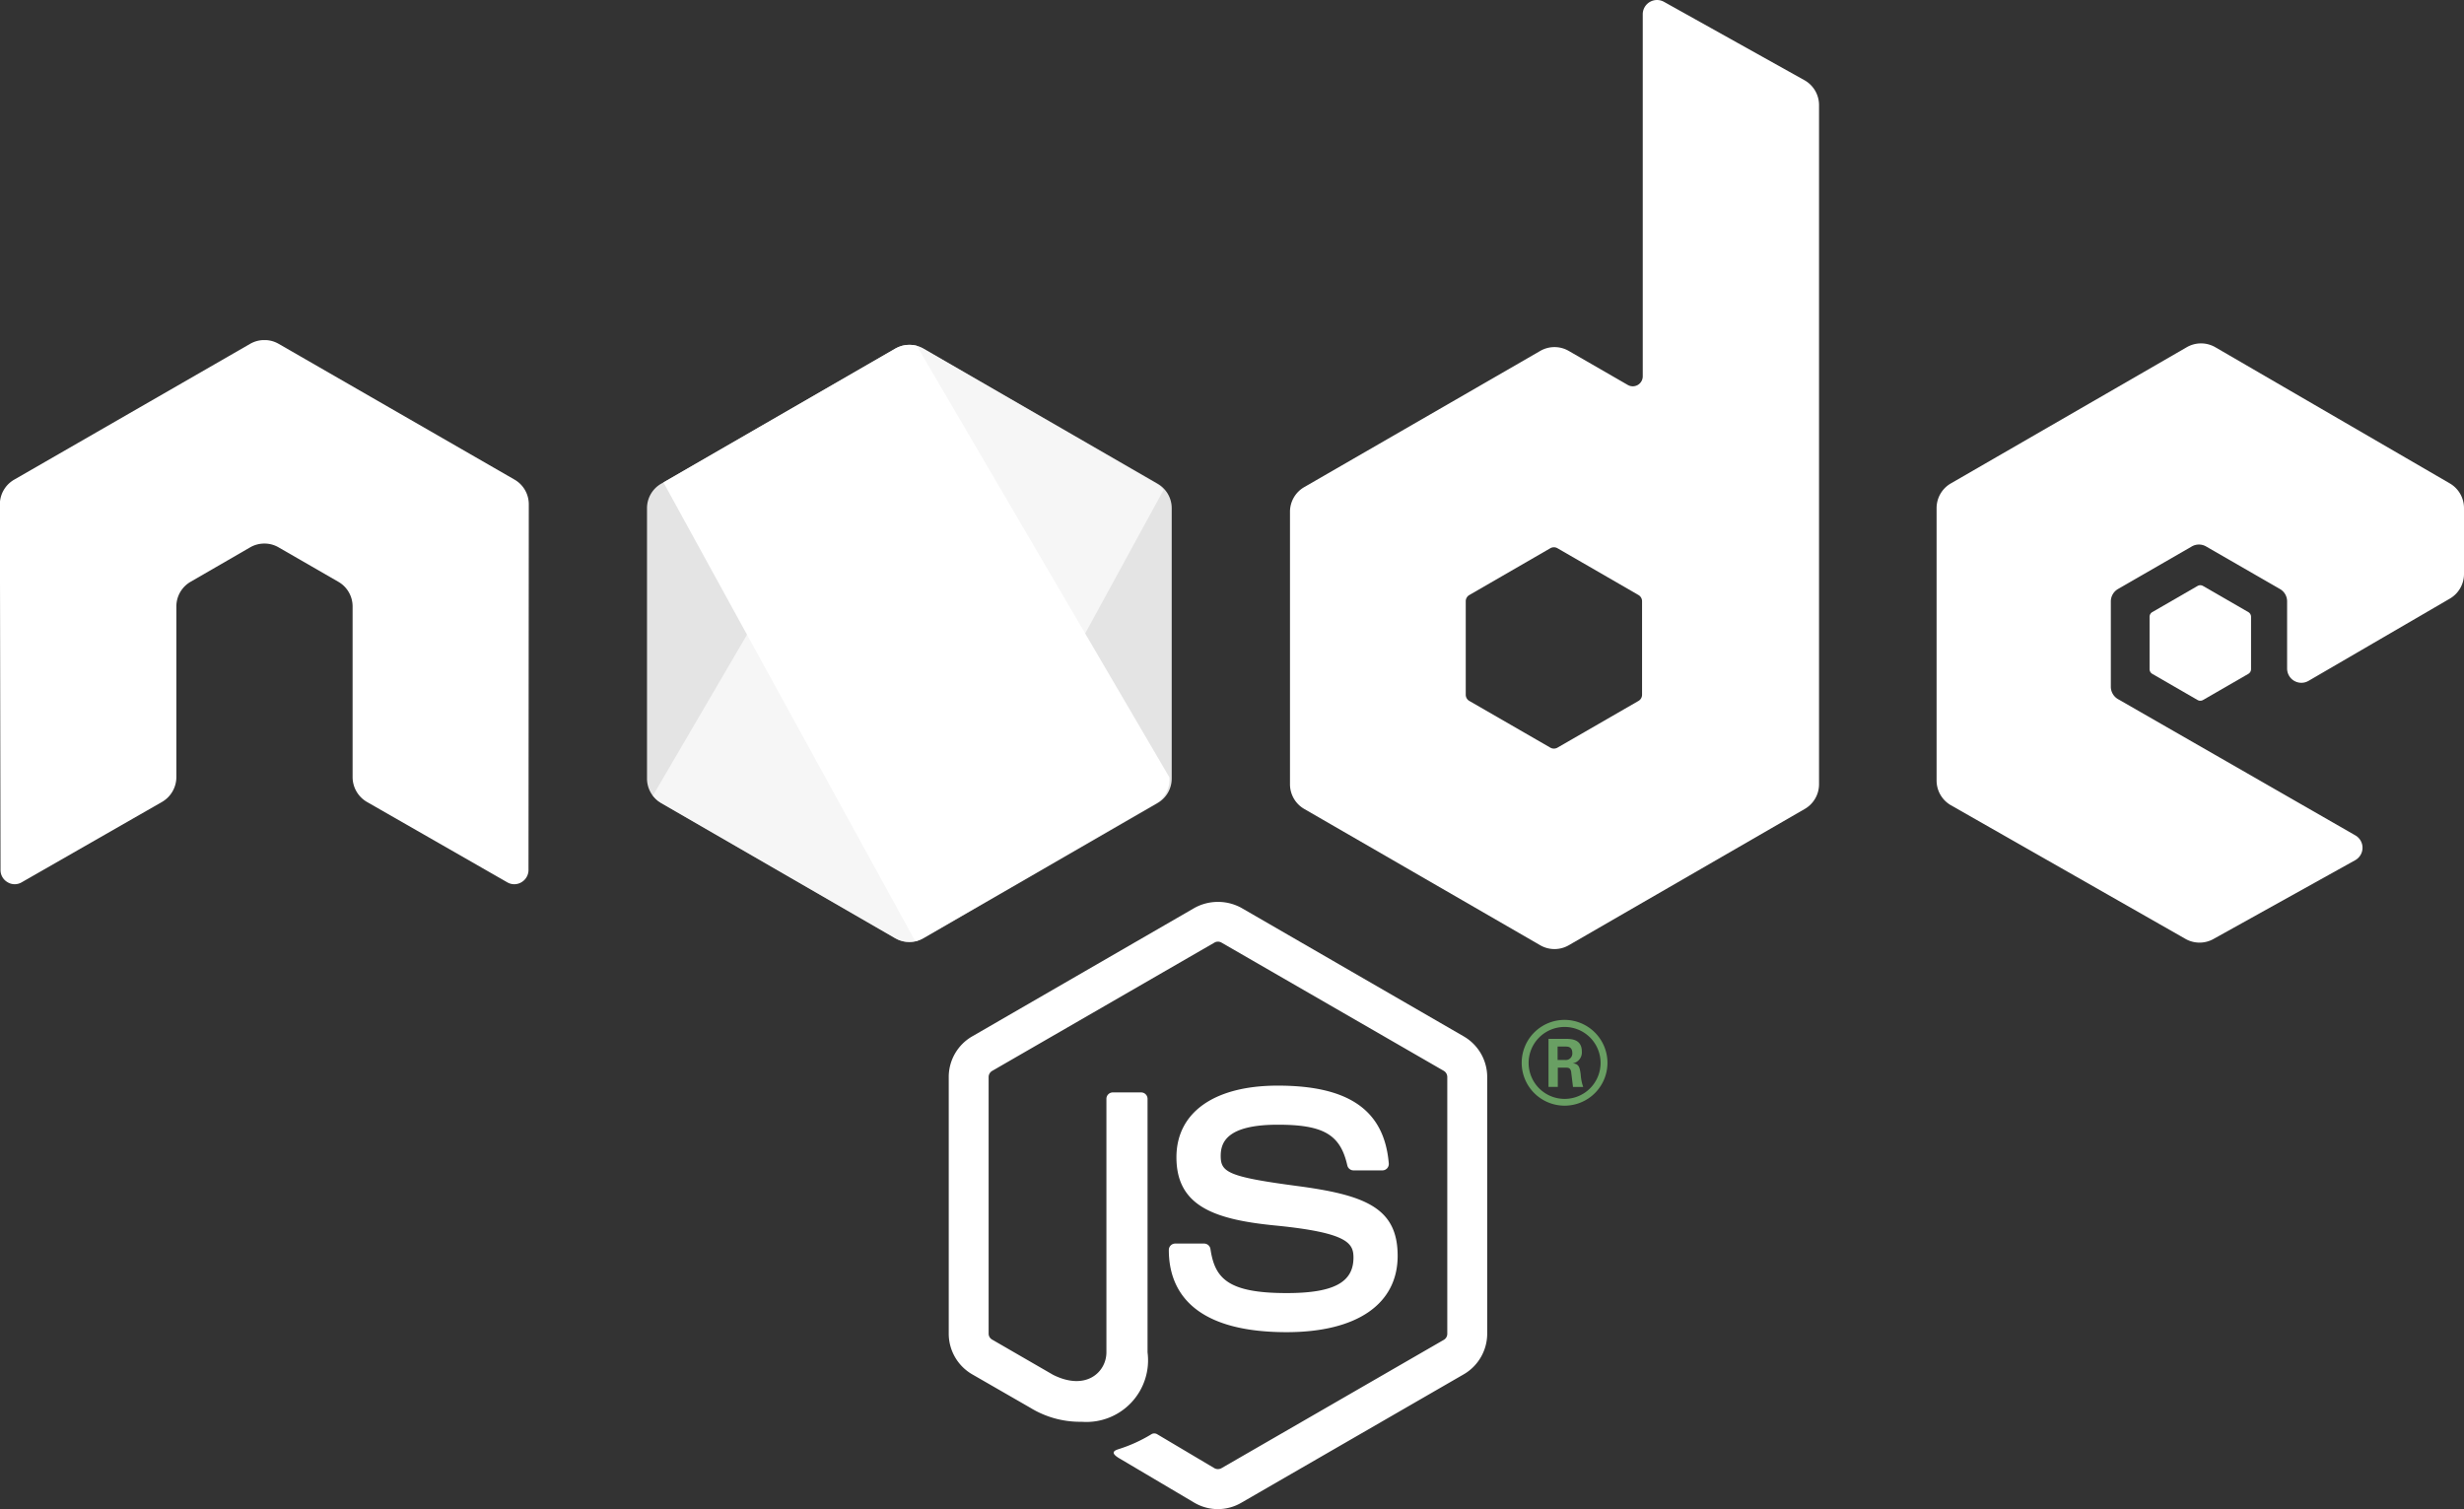<svg id="iconfinder_nodejs-new-black_1012819" xmlns="http://www.w3.org/2000/svg" xmlns:xlink="http://www.w3.org/1999/xlink" width="85.542" height="52.39" viewBox="0 0 85.542 52.39">
  <rect x="0" y="0" width="85.542" height="52.39" fill="#333333" stroke="none"/>
  <defs>
    <clipPath id="clip-path">
      <path id="Path_55" data-name="Path 55" d="M132.8,68.43a.981.981,0,0,0-.981,0l-8.127,4.69a.981.981,0,0,0-.491.85v9.387a.982.982,0,0,0,.491.85l8.127,4.693a.982.982,0,0,0,.982,0l8.125-4.693a.982.982,0,0,0,.491-.85V73.97a.981.981,0,0,0-.491-.85Z" transform="translate(-123.197 -68.299)"/>
    </clipPath>
    <clipPath id="clip-path-2">
      <path id="Path_59" data-name="Path 59" d="M132.8,68.43a.981.981,0,0,0-.981,0l-8.127,4.69a.981.981,0,0,0-.491.85v9.387a.982.982,0,0,0,.491.85l8.127,4.693a.982.982,0,0,0,.982,0l8.125-4.693a.982.982,0,0,0,.491-.85V73.97a.981.981,0,0,0-.491-.85Z" transform="translate(-123.197 -68.299)" fill="#fff"/>
    </clipPath>
  </defs>
  <g id="Group_23" data-name="Group 23" transform="translate(32.935 31.309)">
    <path id="Path_45" data-name="Path 45" d="M186.7,189.391a1.62,1.62,0,0,1-.81-.217l-2.579-1.526c-.385-.216-.2-.292-.07-.336a5.137,5.137,0,0,0,1.166-.531.2.2,0,0,1,.192.015l1.981,1.176a.255.255,0,0,0,.239,0l7.725-4.459a.243.243,0,0,0,.118-.209V174.39a.249.249,0,0,0-.12-.213l-7.722-4.455a.242.242,0,0,0-.238,0l-7.72,4.456a.249.249,0,0,0-.123.212V183.3a.237.237,0,0,0,.122.206l2.116,1.223c1.148.574,1.851-.1,1.851-.781v-8.8a.222.222,0,0,1,.224-.223h.98a.223.223,0,0,1,.224.223v8.8a2.141,2.141,0,0,1-2.287,2.411,3.305,3.305,0,0,1-1.779-.484l-2.026-1.166a1.631,1.631,0,0,1-.81-1.409V174.39a1.628,1.628,0,0,1,.81-1.408l7.725-4.464a1.693,1.693,0,0,1,1.624,0l7.724,4.464a1.631,1.631,0,0,1,.811,1.408V183.3a1.635,1.635,0,0,1-.811,1.409l-7.724,4.46A1.621,1.621,0,0,1,186.7,189.391Z" transform="translate(-177.352 -168.31)" fill="#fff"/>
    <path id="Path_46" data-name="Path 46" d="M220.97,209.866c-3.38,0-4.089-1.552-4.089-2.853a.222.222,0,0,1,.223-.223h1a.224.224,0,0,1,.222.189c.151,1.017.6,1.53,2.645,1.53,1.627,0,2.32-.368,2.32-1.232,0-.5-.2-.867-2.725-1.115-2.114-.209-3.421-.676-3.421-2.367,0-1.559,1.314-2.488,3.517-2.488,2.475,0,3.7.859,3.855,2.7a.223.223,0,0,1-.223.243h-1a.223.223,0,0,1-.217-.174c-.241-1.07-.826-1.412-2.412-1.412-1.777,0-1.983.619-1.983,1.083,0,.562.244.725,2.643,1.043,2.374.314,3.5.758,3.5,2.427S223.418,209.866,220.97,209.866Z" transform="translate(-209.238 -194.928)" fill="#fff"/>
  </g>
  <g id="Group_24" data-name="Group 24" transform="translate(52.828 35.409)">
    <path id="Path_47" data-name="Path 47" d="M283.216,191a1.489,1.489,0,1,1-1.489-1.489A1.493,1.493,0,0,1,283.216,191Zm-2.737,0a1.249,1.249,0,1,0,1.244-1.244A1.249,1.249,0,0,0,280.479,191Zm.689-.831h.575c.2,0,.583,0,.583.441a.384.384,0,0,1-.316.41c.229.016.244.166.276.378a1.648,1.648,0,0,0,.087.441h-.354c-.008-.078-.063-.5-.063-.528-.023-.095-.055-.142-.173-.142h-.291v.669h-.323v-1.67Zm.316.733h.26a.225.225,0,0,0,.252-.236c0-.229-.158-.229-.244-.229h-.267v.465Z" transform="translate(-280.238 -189.514)" fill="#699f63"/>
  </g>
  <path id="Path_48" data-name="Path 48" d="M25.376,73.149a.988.988,0,0,0-.495-.86l-8.19-4.714a.968.968,0,0,0-.451-.13h-.085a.977.977,0,0,0-.452.13l-8.19,4.714a.992.992,0,0,0-.5.86L7.036,85.84a.486.486,0,0,0,.247.427.476.476,0,0,0,.491,0l4.867-2.787a1,1,0,0,0,.5-.858v-5.93a.986.986,0,0,1,.494-.856L15.7,74.642a.985.985,0,0,1,.5-.133.969.969,0,0,1,.492.133l2.072,1.194a.986.986,0,0,1,.495.856v5.93a1,1,0,0,0,.5.858l4.866,2.787a.482.482,0,0,0,.495,0,.494.494,0,0,0,.246-.427Z" transform="translate(-7.018 -55.639)" fill="#fff"/>
  <path id="Path_49" data-name="Path 49" d="M251.617,6.447a.495.495,0,0,0-.736.432V19.448a.346.346,0,0,1-.519.3l-2.051-1.182a.989.989,0,0,0-.988,0l-8.194,4.728a.989.989,0,0,0-.495.857v9.459a.99.99,0,0,0,.495.857l8.193,4.732a.99.99,0,0,0,.99,0l8.194-4.732a.99.99,0,0,0,.495-.857V10.032a.99.99,0,0,0-.507-.864Zm-.76,24.056a.247.247,0,0,1-.124.214l-2.813,1.622a.248.248,0,0,1-.247,0l-2.813-1.622a.247.247,0,0,1-.124-.214V27.255a.248.248,0,0,1,.124-.214l2.813-1.625a.247.247,0,0,1,.247,0l2.813,1.625a.248.248,0,0,1,.124.214Z" transform="translate(-193.85 -6.384)" fill="#fff"/>
  <g id="Group_25" data-name="Group 25" transform="translate(67.232 11.921)">
    <path id="Path_50" data-name="Path 50" d="M372.552,76.9a.989.989,0,0,0,.492-.855V73.755a.99.99,0,0,0-.493-.856l-8.141-4.727a.989.989,0,0,0-.991,0l-8.19,4.728a.989.989,0,0,0-.495.857v9.457a.989.989,0,0,0,.5.86l8.14,4.638a.989.989,0,0,0,.97.005l4.923-2.737a.495.495,0,0,0,.006-.861l-8.242-4.731a.5.5,0,0,1-.248-.429V76.995a.5.5,0,0,1,.247-.428l2.565-1.479a.494.494,0,0,1,.494,0l2.567,1.479a.494.494,0,0,1,.247.428v2.332a.495.495,0,0,0,.743.428Z" transform="translate(-354.734 -68.039)" fill="#fff"/>
    <path id="Path_51" data-name="Path 51" d="M394.641,111.485a.189.189,0,0,1,.19,0l1.572.907a.19.19,0,0,1,.095.165v1.815a.19.19,0,0,1-.095.165l-1.572.907a.189.189,0,0,1-.19,0l-1.571-.907a.19.19,0,0,1-.095-.165v-1.815a.19.19,0,0,1,.095-.165Z" transform="translate(-385.581 -103.064)" fill="#fff"/>
  </g>
  <g id="Group_31" data-name="Group 31" transform="translate(22.463 11.971)">
    <path id="XMLID_67_" d="M131.812,68.43a.981.981,0,0,1,.981,0l8.127,4.69a.981.981,0,0,1,.491.85v9.387a.982.982,0,0,1-.491.85L132.793,88.9a.982.982,0,0,1-.982,0l-8.125-4.693a.982.982,0,0,1-.491-.85V73.97a.981.981,0,0,1,.491-.85Z" transform="translate(-123.196 -68.299)" fill="#e4e4e4"/>
    <g id="Group_30" data-name="Group 30" transform="translate(0)">
      <g id="Group_27" data-name="Group 27">
        <g id="Group_26" data-name="Group 26" clip-path="url(#clip-path)">
          <path id="Path_52" data-name="Path 52" d="M131.644,68.434l-8.134,4.69a1,1,0,0,0-.51.85V83.36a.966.966,0,0,0,.229.615l9.145-15.644A.988.988,0,0,0,131.644,68.434Z" transform="translate(-123.038 -68.302)" fill="none"/>
          <path id="Path_53" data-name="Path 53" d="M171.746,110.006a.985.985,0,0,0,.191-.083l8.107-4.693a.948.948,0,0,0,.452-.85V94.993a1.018,1.018,0,0,0-.206-.632Z" transform="translate(-162.359 -89.322)" fill="none"/>
          <path id="Path_54" data-name="Path 54" d="M141.674,73.243l-8.091-4.69a.978.978,0,0,0-.257-.1l-9.145,15.644a1.028,1.028,0,0,0,.276.235l8.139,4.693a.961.961,0,0,0,.782.083l8.544-15.645A.865.865,0,0,0,141.674,73.243Z" transform="translate(-123.992 -68.422)" fill="#fff" opacity="0.66"/>
        </g>
      </g>
      <g id="Group_29" data-name="Group 29">
        <g id="Group_28" data-name="Group 28" clip-path="url(#clip-path-2)">
          <path id="Path_56" data-name="Path 56" d="M123.6,92.958l-.092.053a1,1,0,0,0-.51.85v9.387a1,1,0,0,0,.5.85l8.139,4.693a.962.962,0,0,0,.707.1Z" transform="translate(-123.038 -88.19)" fill="none"/>
          <path id="Path_57" data-name="Path 57" d="M180.411,74.126a.949.949,0,0,0-.455-.85l-8.09-4.69a.975.975,0,0,0-.225-.094l8.771,14.984Z" transform="translate(-162.273 -68.455)" fill="none"/>
          <path id="Path_58" data-name="Path 58" d="M135.127,88.9l8.107-4.693a.948.948,0,0,0,.452-.85v-.037l-8.771-14.984a.99.99,0,0,0-.76.094l-8.042,4.637,8.748,15.938A.983.983,0,0,0,135.127,88.9Z" transform="translate(-125.549 -68.301)" fill="#fff"/>
        </g>
      </g>
    </g>
  </g>
</svg>

